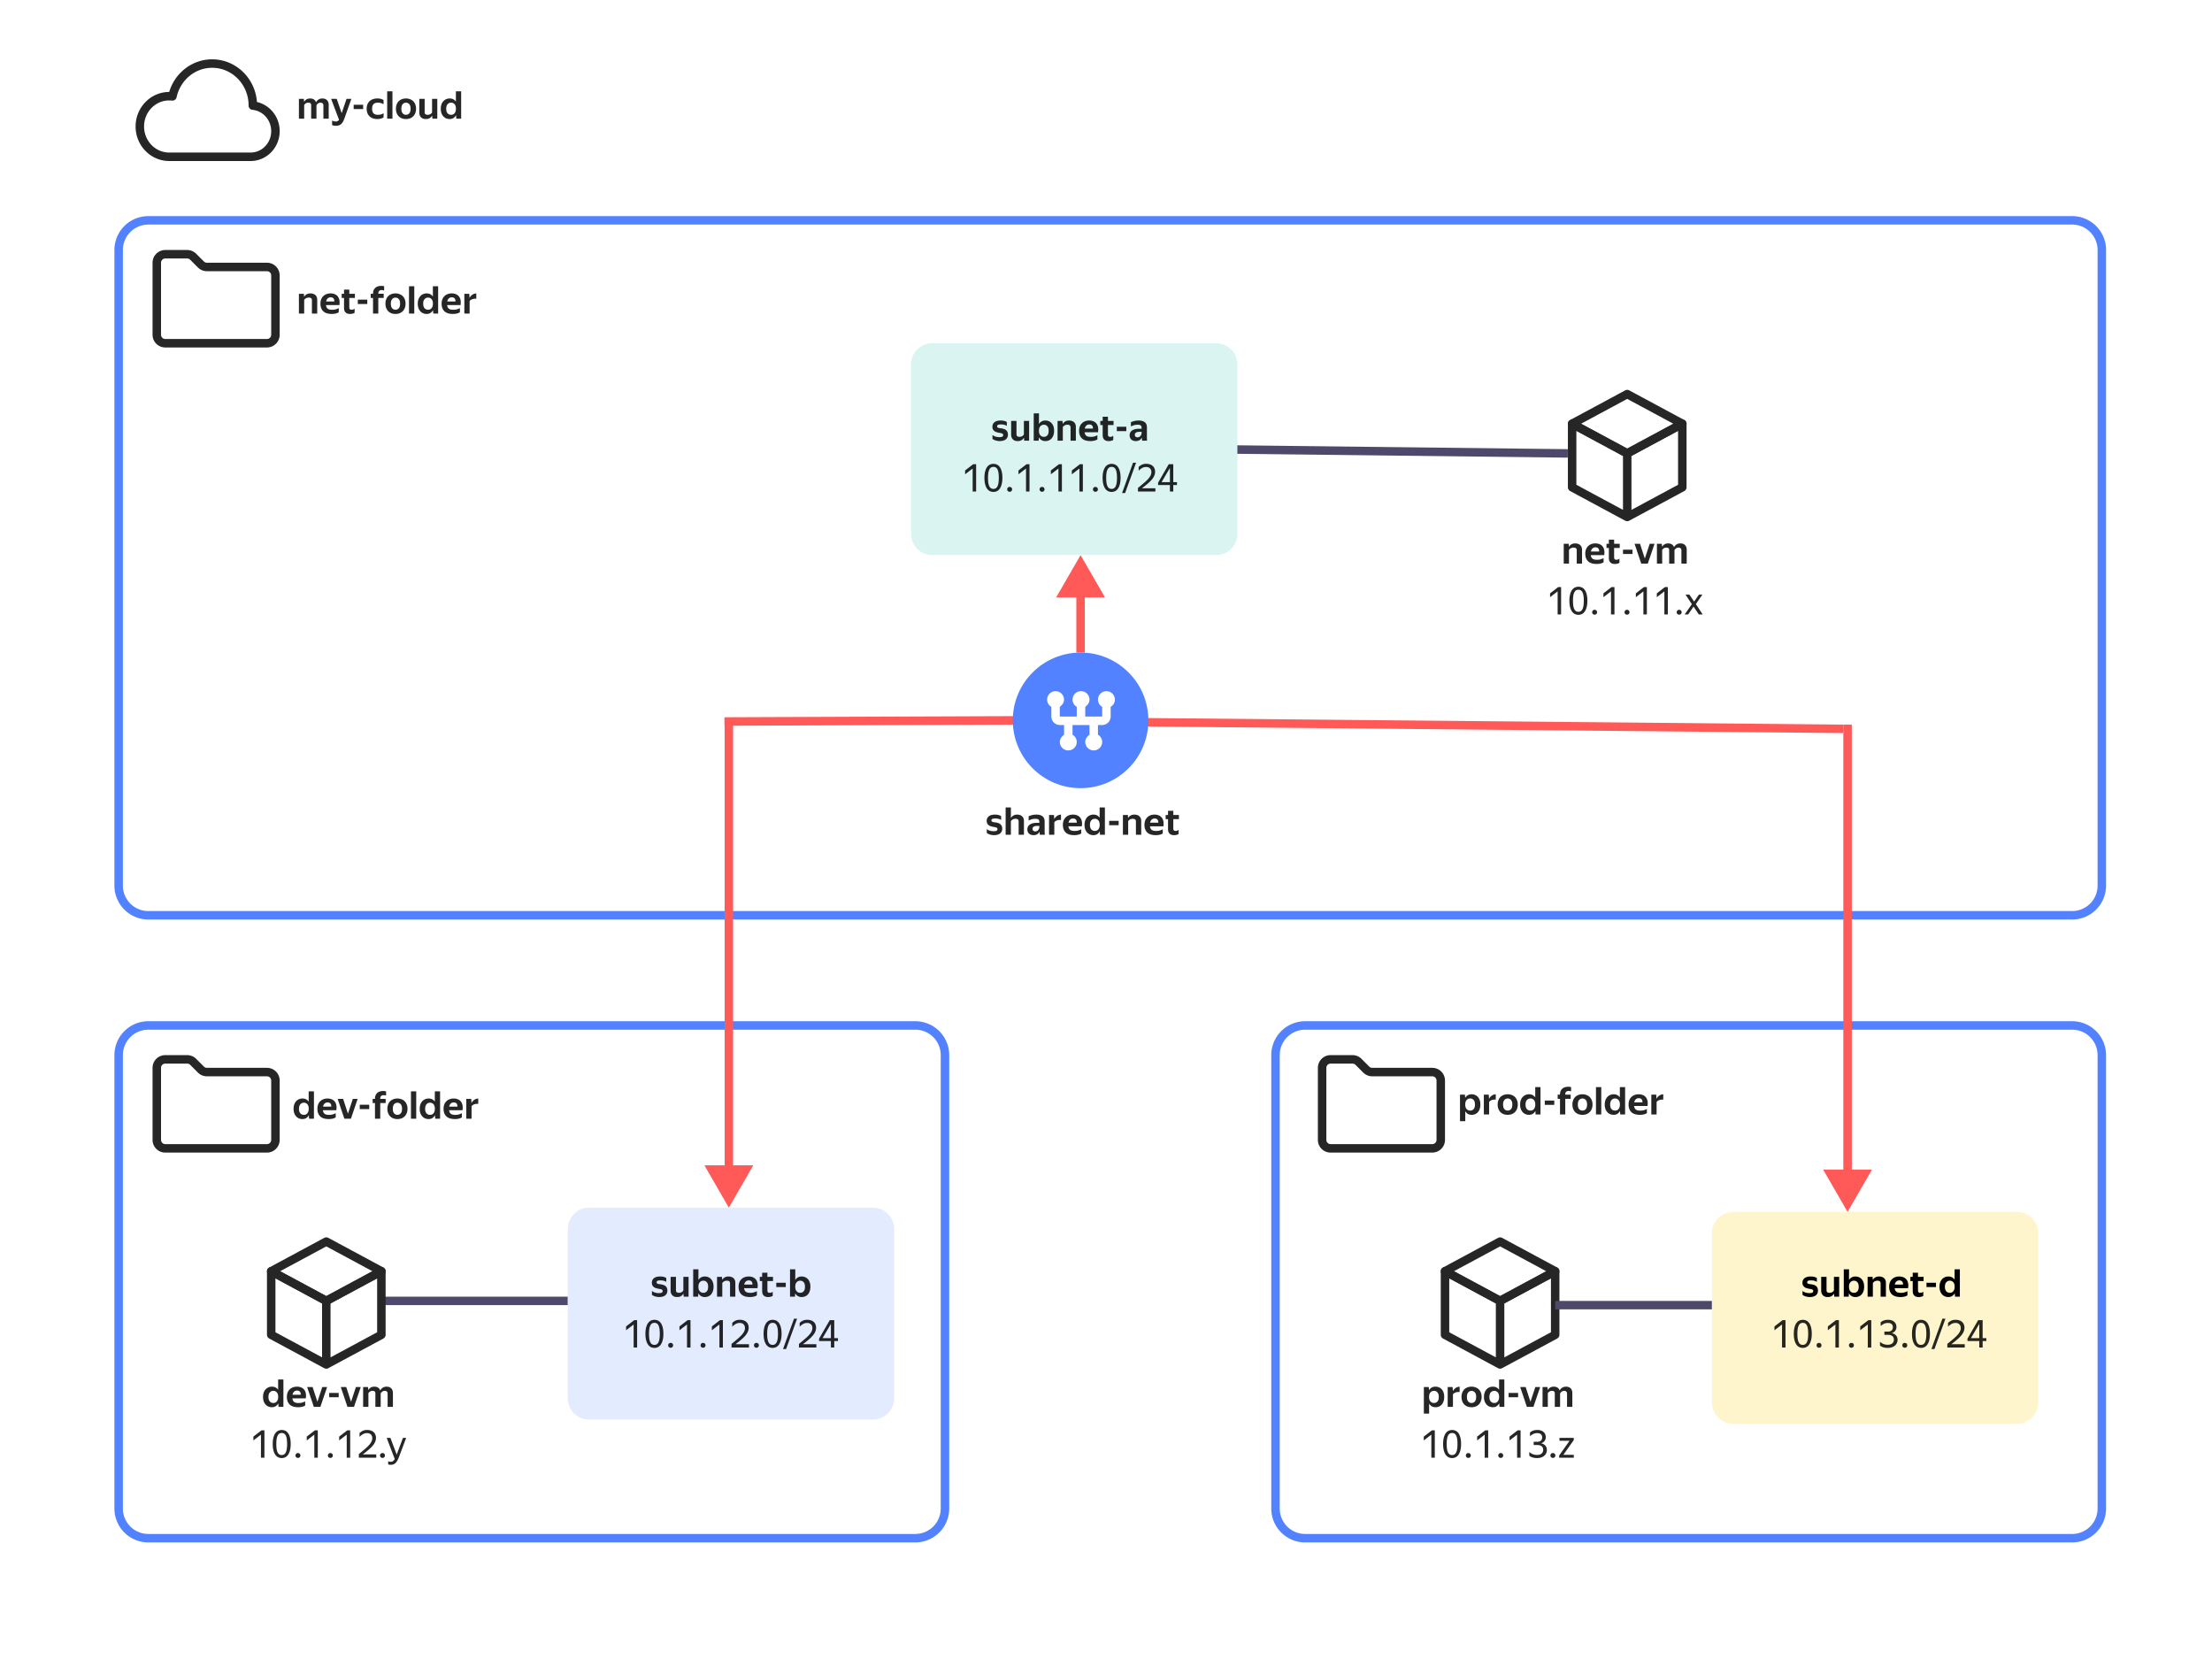 <svg xmlns="http://www.w3.org/2000/svg" width="522" height="395" fill="none" viewBox="0 0 522 395">
    <g filter="url(#filter0_d_4271_3)">
        <path fill="#fff" d="M511 6H11a5 5 0 0 0-5 5v371a5 5 0 0 0 5 5h500a5 5 0 0 0 5-5V11a5 5 0 0 0-5-5Z"/>
    </g>
    <path fill="#000" fill-opacity=".85" d="M71.782 28H70.54v-4.671h1.161l.063.702h.018c.126-.228.303-.417.531-.567.234-.15.531-.225.891-.225.33 0 .615.075.855.225.246.15.42.378.522.684.138-.276.333-.495.585-.657.258-.168.57-.252.936-.252.21 0 .405.033.585.099.18.06.333.153.459.279.132.12.234.273.306.459.078.186.117.405.117.657V28h-1.251v-3.105c0-.228-.063-.396-.189-.504a.686.686 0 0 0-.477-.162.931.931 0 0 0-.585.18 1.449 1.449 0 0 0-.387.423V28h-1.251v-3.15c0-.234-.06-.396-.18-.486a.76.76 0 0 0-.468-.135c-.246 0-.447.051-.603.153a1.43 1.43 0 0 0-.396.387V28Zm9.5-.054a5.81 5.81 0 0 1-.324.747 1.99 1.99 0 0 1-.405.54c-.15.15-.33.261-.54.333-.21.078-.462.117-.756.117-.18 0-.34-.015-.477-.045a1.667 1.667 0 0 1-.405-.126v-1.08c.102.072.225.129.369.171.15.048.312.072.486.072a.9.9 0 0 0 .468-.108.829.829 0 0 0 .306-.306l-1.863-4.932h1.323l1.17 3.375 1.143-3.375h1.143l-1.638 4.617Zm2.176-3.231H85.7v1.026h-2.24v-1.026h-.002Zm5.583 3.375c-.39 0-.741-.054-1.053-.162a2.287 2.287 0 0 1-.783-.477 2.18 2.18 0 0 1-.504-.765 2.875 2.875 0 0 1-.171-1.026c0-.378.057-.717.171-1.017a2.091 2.091 0 0 1 1.296-1.233 3.05 3.05 0 0 1 1.053-.171c.36 0 .66.039.9.117.24.072.429.159.567.261v.99a2.39 2.39 0 0 0-1.359-.378c-.9 0-1.35.477-1.35 1.431 0 .954.444 1.431 1.332 1.431.33 0 .597-.033.801-.099.2-.07.394-.16.576-.27v.981c-.138.102-.33.192-.576.27-.24.078-.54.117-.9.117Zm3.571-6.543V28H91.37v-6.453h1.242Zm3.184 6.543c-.336 0-.648-.051-.936-.153a2.249 2.249 0 0 1-.747-.468 2.247 2.247 0 0 1-.495-.765 2.841 2.841 0 0 1-.18-1.044c0-.39.06-.735.18-1.035.12-.306.285-.561.495-.765.216-.204.465-.357.747-.459.288-.108.6-.162.936-.162.336 0 .648.054.936.162.294.102.546.255.756.459.216.204.384.459.504.765.126.3.19.645.19 1.035 0 .39-.064.738-.19 1.044-.12.3-.288.555-.504.765-.21.204-.462.36-.756.468-.288.102-.6.153-.936.153Zm0-.999c.324 0 .588-.117.792-.351.204-.234.306-.594.306-1.08 0-.48-.102-.837-.306-1.071a1.001 1.001 0 0 0-.792-.351 1 1 0 0 0-.774.351c-.204.234-.306.591-.306 1.071 0 .486.102.846.306 1.08a1 1 0 0 0 .774.351Zm6.164.207c-.134.23-.323.425-.549.567-.234.15-.546.225-.936.225-.222 0-.426-.03-.612-.09a1.343 1.343 0 0 1-.486-.297 1.447 1.447 0 0 1-.315-.486 1.948 1.948 0 0 1-.108-.684v-3.204h1.26v3.15c0 .24.066.402.198.486.15.087.322.13.495.126.252 0 .462-.048.63-.144.168-.102.309-.234.423-.396v-3.222h1.233V28h-1.152l-.063-.702h-.018Zm5.66-.126c-.15.282-.351.507-.603.675-.246.162-.552.243-.918.243-.264 0-.522-.048-.774-.144a1.928 1.928 0 0 1-.666-.45 2.378 2.378 0 0 1-.468-.756 3.076 3.076 0 0 1-.171-1.08c0-.408.057-.762.171-1.062.104-.28.263-.538.468-.756.198-.204.42-.354.666-.45.252-.102.513-.153.783-.153.342 0 .633.066.873.198.246.132.447.312.603.54v-2.43h1.242V28h-1.152l-.054-.828Zm-1.17-.081c.162 0 .312-.027.45-.081a.982.982 0 0 0 .36-.27c.102-.12.183-.267.243-.441.06-.18.09-.393.09-.639 0-.486-.111-.846-.333-1.08a1.06 1.06 0 0 0-.81-.351c-.33 0-.606.123-.828.369-.216.24-.324.594-.324 1.062 0 .48.108.84.324 1.08.216.234.492.351.828.351Z"/>
    <path stroke="#5282FF" stroke-width="2" d="M489 52H35a7 7 0 0 0-7 7v150a7 7 0 0 0 7 7h454a7 7 0 0 0 7-7V59a7 7 0 0 0-7-7ZM216 242H35a7 7 0 0 0-7 7v107a7 7 0 0 0 7 7h181a7 7 0 0 0 7-7V249a7 7 0 0 0-7-7Zm273 0H308a7 7 0 0 0-7 7v107a7 7 0 0 0 7 7h181a7 7 0 0 0 7-7V249a7 7 0 0 0-7-7Z"/>
    <path stroke="#262626" stroke-linecap="round" stroke-linejoin="round" stroke-width="2" d="M33 29.85c0 3.949 3.104 7.15 6.933 7.15h19.2C62.373 37 65 34.291 65 30.95c0-3.156-2.343-5.747-5.333-6.025V24.9c0-5.468-4.298-9.9-9.6-9.9-4.584 0-8.417 3.313-9.372 7.743a6.807 6.807 0 0 0-.762-.043C36.104 22.7 33 25.901 33 29.85ZM37 62a2 2 0 0 1 2-2h5.172a2 2 0 0 1 1.414.586l1.828 1.828a2 2 0 0 0 1.414.586H63a2 2 0 0 1 2 2v14a2 2 0 0 1-2 2H39a2 2 0 0 1-2-2V62Z"/>
    <path fill="#000" fill-opacity=".85" d="M72.88 70.229c-.252 0-.471.051-.657.153-.18.102-.327.234-.441.396V74H70.54v-4.671h1.17l.054.702h.018a1.53 1.53 0 0 1 .558-.567c.246-.15.558-.225.936-.225.222 0 .429.033.621.099.198.06.366.153.504.279.144.12.255.273.333.459.084.186.126.405.126.657V74h-1.251v-3.132c0-.234-.066-.399-.198-.495-.126-.096-.303-.144-.531-.144Zm7.063 3.465a4.446 4.446 0 0 1-.252.135c-.09.042-.201.084-.333.126-.148.04-.298.07-.45.09-.168.03-.37.045-.603.045-.912 0-1.587-.213-2.025-.639-.438-.426-.657-1.023-.657-1.791 0-.378.057-.717.17-1.017.12-.3.286-.552.496-.756.21-.21.459-.369.747-.477.294-.114.618-.171.972-.171.36 0 .684.06.972.18.288.114.525.285.71.513.193.228.325.516.397.864.072.348.072.75 0 1.206h-3.168c.048.366.18.642.396.828.222.18.573.27 1.053.27.384 0 .696-.042.936-.126a5.22 5.22 0 0 0 .639-.261v.981Zm-1.917-3.528a.996.996 0 0 0-.693.252c-.186.168-.312.411-.378.729h1.944c.006-.33-.066-.576-.216-.738-.15-.162-.37-.243-.657-.243Zm5.655 3.654a1.58 1.58 0 0 1-.44.189 2.087 2.087 0 0 1-.63.081c-.27 0-.496-.036-.676-.108a1.259 1.259 0 0 1-.44-.306 1.157 1.157 0 0 1-.235-.441 2.094 2.094 0 0 1-.072-.558V70.31h-.558v-.981h.558v-.981h1.242v.981h1.323v.981H82.43v2.232c0 .186.042.324.126.414.084.09.222.135.414.135.162 0 .3-.024.414-.072.114-.054.213-.117.297-.189v.99Zm.753-3.105h2.24v1.026h-2.24v-1.026Zm4.838-.405V74H88.03v-3.69h-.55v-.981h.55v-.054c0-.288.045-.543.135-.765a1.564 1.564 0 0 1 .99-.918c.234-.084.492-.126.774-.126.18 0 .324.009.432.027.108.012.204.03.288.054v1.008a1.062 1.062 0 0 0-.243-.063 1.637 1.637 0 0 0-.37-.036.794.794 0 0 0-.557.198c-.138.132-.207.339-.207.621v.054h1.278v.981h-1.278Zm4.046 3.78c-.336 0-.648-.051-.936-.153a2.249 2.249 0 0 1-.747-.468 2.247 2.247 0 0 1-.495-.765 2.841 2.841 0 0 1-.18-1.044c0-.39.06-.735.18-1.035.12-.306.285-.561.495-.765.216-.204.465-.357.747-.459.288-.108.6-.162.936-.162.336 0 .648.054.936.162.294.102.546.255.756.459.216.204.384.459.504.765.126.3.189.645.189 1.035 0 .39-.063.738-.19 1.044-.12.3-.287.555-.503.765-.21.204-.462.36-.756.468-.288.102-.6.153-.936.153Zm0-.999c.324 0 .588-.117.792-.351.204-.234.306-.594.306-1.08 0-.48-.102-.837-.306-1.071a1.001 1.001 0 0 0-.792-.351 1 1 0 0 0-.774.351c-.204.234-.306.591-.306 1.071 0 .486.102.846.306 1.08a.998.998 0 0 0 .774.351Zm4.445-5.544V74H96.52v-6.453h1.243Zm4.426 5.625c-.15.282-.351.507-.603.675-.246.162-.552.243-.918.243-.264 0-.522-.048-.774-.144a1.926 1.926 0 0 1-.666-.45 2.377 2.377 0 0 1-.468-.756 3.093 3.093 0 0 1-.171-1.08c0-.408.057-.762.17-1.062a2.25 2.25 0 0 1 .469-.756c.198-.204.42-.354.666-.45.252-.102.513-.153.783-.153.342 0 .633.066.873.198.246.132.447.312.603.54v-2.43h1.242V74h-1.152l-.054-.828Zm-1.17-.081c.162 0 .312-.027.45-.081a.982.982 0 0 0 .36-.27c.102-.12.183-.267.243-.441.06-.18.09-.393.09-.639 0-.486-.111-.846-.333-1.08a1.06 1.06 0 0 0-.81-.351c-.33 0-.606.123-.828.369-.216.24-.324.594-.324 1.062 0 .48.108.84.324 1.08.216.234.492.351.828.351Zm7.515.603a4.777 4.777 0 0 1-.252.135c-.09.042-.201.084-.333.126-.148.04-.298.07-.45.09-.168.03-.369.045-.603.045-.912 0-1.587-.213-2.025-.639-.438-.426-.657-1.023-.657-1.791 0-.378.057-.717.171-1.017.12-.3.285-.552.495-.756.21-.21.459-.369.747-.477.294-.114.618-.171.972-.171.36 0 .684.06.972.18.288.114.525.285.711.513.192.228.324.516.396.864.072.348.072.75 0 1.206h-3.168c.048.366.18.642.396.828.222.18.573.27 1.053.27.384 0 .696-.042.936-.126a5.22 5.22 0 0 0 .639-.261v.981Zm-1.917-3.528a.995.995 0 0 0-.693.252c-.186.168-.312.411-.378.729h1.944c.006-.33-.066-.576-.216-.738-.15-.162-.369-.243-.657-.243Zm5.781.342c-.313-.033-.629 0-.927.099-.276.09-.492.237-.648.441V74h-1.242v-4.671h1.161l.063.945h.018c.168-.306.384-.549.648-.729.27-.18.579-.282.927-.306v1.269ZM234.601 197.09a3.29 3.29 0 0 1-1.125-.189 2.392 2.392 0 0 1-.612-.333v-.918c.06.054.141.111.243.171.102.06.222.117.36.171.144.048.306.09.486.126.18.03.378.045.594.045.324 0 .546-.045.666-.135a.424.424 0 0 0 .18-.351c0-.114-.03-.201-.09-.261a.509.509 0 0 0-.243-.144 1.587 1.587 0 0 0-.333-.081 5.298 5.298 0 0 1-.396-.072 6.07 6.07 0 0 1-.531-.135 1.9 1.9 0 0 1-.477-.243 1.228 1.228 0 0 1-.342-.396 1.322 1.322 0 0 1-.135-.63c0-.462.168-.822.504-1.08.336-.264.816-.396 1.44-.396.36 0 .666.039.918.117.252.078.432.156.54.234v.918a2.085 2.085 0 0 0-.54-.243c-.222-.072-.51-.108-.864-.108-.33 0-.561.039-.693.117a.375.375 0 0 0-.189.342c0 .102.027.18.081.234.06.054.138.096.234.126s.204.054.324.072c.126.012.255.027.387.045.174.03.351.072.531.126.18.048.342.126.486.234.15.108.27.252.36.432.096.174.144.396.144.666 0 .288-.054.531-.162.729-.106.19-.254.353-.432.477-.18.12-.384.204-.612.252-.23.054-.466.081-.702.081Zm5.054-3.861c-.252 0-.471.051-.657.153-.18.102-.327.234-.441.396V197h-1.242v-6.453h1.242v1.683l-.009.81h.009c.138-.228.327-.417.567-.567.24-.156.549-.234.927-.234.222 0 .429.033.621.099.198.06.366.153.504.279.144.12.255.273.333.459.084.186.126.405.126.657V197h-1.251v-3.132c0-.234-.066-.399-.198-.495-.126-.096-.303-.144-.531-.144Zm5.749 3.771a5.121 5.121 0 0 1-.054-.351c-.01-.129-.022-.258-.036-.387a1.465 1.465 0 0 1-.189.297 1.323 1.323 0 0 1-.279.27 1.482 1.482 0 0 1-.405.189c-.15.048-.327.072-.531.072-.198 0-.387-.027-.567-.081a1.354 1.354 0 0 1-.468-.252 1.237 1.237 0 0 1-.315-.423 1.395 1.395 0 0 1-.117-.594c0-.498.195-.882.585-1.152.39-.27.945-.405 1.665-.405h.576v-.207c0-.288-.075-.483-.225-.585-.144-.108-.378-.162-.702-.162-.324 0-.621.042-.891.126-.27.084-.507.177-.711.279v-.99c.204-.102.465-.195.783-.279a4.082 4.082 0 0 1 1.044-.126c.612 0 1.089.129 1.431.387.348.258.522.669.522 1.233v2.574c.006.066.009.135.009.207l.018.207c.006.06.012.111.018.153h-1.161Zm-1.116-.801a.879.879 0 0 0 .495-.126c.22-.152.376-.38.441-.639.03-.114.045-.195.045-.243v-.279h-.531c-.372 0-.645.063-.819.189a.579.579 0 0 0-.252.495c0 .192.054.342.162.45a.66.66 0 0 0 .459.153Zm6.092-2.691c-.313-.033-.629 0-.927.099-.276.09-.492.237-.648.441V197h-1.242v-4.671h1.161l.063.945h.018c.168-.306.384-.549.648-.729.27-.18.579-.282.927-.306v1.269Zm4.766 3.186a4.372 4.372 0 0 1-.252.135c-.09.042-.201.084-.333.126-.148.04-.298.07-.45.09-.168.03-.369.045-.603.045-.912 0-1.587-.213-2.025-.639-.438-.426-.657-1.023-.657-1.791 0-.378.057-.717.171-1.017.12-.3.285-.552.495-.756.21-.21.459-.369.747-.477.294-.114.618-.171.972-.171.36 0 .684.06.972.18.288.114.525.285.711.513.192.228.324.516.396.864.072.348.072.75 0 1.206h-3.168c.048.366.18.642.396.828.222.18.573.27 1.053.27.384 0 .696-.042.936-.126a5.22 5.22 0 0 0 .639-.261v.981Zm-1.917-3.528a.992.992 0 0 0-.693.252c-.186.168-.312.411-.378.729h1.944c.006-.33-.066-.576-.216-.738-.15-.162-.369-.243-.657-.243Zm6.304 3.006c-.15.282-.351.507-.603.675-.246.162-.552.243-.918.243-.264 0-.522-.048-.774-.144a1.924 1.924 0 0 1-.666-.45 2.377 2.377 0 0 1-.468-.756 3.078 3.078 0 0 1-.171-1.08c0-.408.057-.762.171-1.062.104-.281.263-.538.468-.756.198-.204.42-.354.666-.45.252-.102.513-.153.783-.153.342 0 .633.066.873.198.246.132.447.312.603.54v-2.43h1.242V197h-1.152l-.054-.828Zm-1.17-.081c.162 0 .312-.027.45-.081a.977.977 0 0 0 .36-.27c.102-.12.183-.267.243-.441.06-.18.09-.393.09-.639 0-.486-.111-.846-.333-1.08a1.057 1.057 0 0 0-.81-.351c-.33 0-.606.123-.828.369-.216.24-.324.594-.324 1.062 0 .48.108.84.324 1.08.216.234.492.351.828.351Zm3.384-2.376h2.241v1.026h-2.241v-1.026Zm5.585-.486c-.252 0-.471.051-.657.153-.18.102-.327.234-.441.396V197h-1.242v-4.671h1.17l.054.702h.018c.133-.235.325-.431.558-.567.246-.15.558-.225.936-.225.222 0 .429.033.621.099.198.06.366.153.504.279.144.12.255.273.333.459.084.186.126.405.126.657V197h-1.251v-3.132c0-.234-.066-.399-.198-.495-.126-.096-.303-.144-.531-.144Zm7.062 3.465a4.372 4.372 0 0 1-.252.135c-.09.042-.201.084-.333.126-.148.04-.298.07-.45.09-.168.03-.369.045-.603.045-.912 0-1.587-.213-2.025-.639-.438-.426-.657-1.023-.657-1.791 0-.378.057-.717.171-1.017.12-.3.285-.552.495-.756.21-.21.459-.369.747-.477.294-.114.618-.171.972-.171.36 0 .684.06.972.18.288.114.525.285.711.513.192.228.324.516.396.864.072.348.072.75 0 1.206h-3.168c.048.366.18.642.396.828.222.18.573.27 1.053.27.384 0 .696-.042.936-.126a5.22 5.22 0 0 0 .639-.261v.981Zm-1.917-3.528a.992.992 0 0 0-.693.252c-.186.168-.312.411-.378.729h1.944c.006-.33-.066-.576-.216-.738-.15-.162-.369-.243-.657-.243Zm5.656 3.654c-.12.078-.267.141-.441.189a2.097 2.097 0 0 1-.63.081c-.27 0-.495-.036-.675-.108a1.251 1.251 0 0 1-.441-.306 1.16 1.16 0 0 1-.234-.441 2.105 2.105 0 0 1-.072-.558v-2.367h-.558v-.981h.558v-.981h1.242v.981h1.323v.981h-1.323v2.232c0 .186.042.324.126.414.084.09.222.135.414.135.162 0 .3-.024.414-.072.114-.054.213-.117.297-.189v.99ZM65.673 331.172c-.15.282-.351.507-.603.675-.246.162-.552.243-.918.243-.264 0-.522-.048-.774-.144a1.922 1.922 0 0 1-.666-.45 2.374 2.374 0 0 1-.468-.756 3.094 3.094 0 0 1-.171-1.08c0-.408.057-.762.17-1.062.104-.281.264-.538.469-.756.198-.204.42-.354.666-.45.252-.102.513-.153.783-.153.342 0 .633.066.873.198.246.132.447.312.603.54v-2.43h1.242V332h-1.152l-.054-.828Zm-1.17-.081c.162 0 .312-.027.45-.081a.979.979 0 0 0 .36-.27c.102-.12.183-.267.243-.441.06-.18.09-.393.09-.639 0-.486-.111-.846-.333-1.08a1.054 1.054 0 0 0-.81-.351c-.33 0-.606.123-.828.369-.216.24-.324.594-.324 1.062 0 .48.108.84.324 1.08.216.234.492.351.828.351Zm7.515.603a4.093 4.093 0 0 1-.252.135c-.09.042-.201.084-.333.126a3.44 3.44 0 0 1-.45.09c-.168.03-.37.045-.603.045-.912 0-1.587-.213-2.025-.639-.438-.426-.657-1.023-.657-1.791 0-.378.057-.717.17-1.017.12-.3.286-.552.496-.756.21-.21.459-.369.747-.477.294-.114.618-.171.972-.171.36 0 .684.06.972.18.288.114.525.285.71.513.193.228.325.516.397.864.072.348.072.75 0 1.206h-3.168c.048.366.18.642.396.828.222.18.573.27 1.053.27.384 0 .696-.042.936-.126a5.22 5.22 0 0 0 .639-.261v.981Zm-1.917-3.528a.993.993 0 0 0-.693.252c-.186.168-.312.411-.378.729h1.944c.006-.33-.066-.576-.216-.738-.15-.162-.37-.243-.657-.243ZM75.605 332h-1.548l-1.575-4.671h1.287l1.134 3.483 1.152-3.483h1.143L75.605 332Zm2.082-3.285h2.24v1.026h-2.24v-1.026ZM83.542 332h-1.548l-1.575-4.671h1.287l1.134 3.483 1.152-3.483h1.143L83.542 332Zm3.395 0h-1.242v-4.671h1.161l.063.702h.018c.126-.228.303-.417.531-.567.234-.15.531-.225.891-.225.33 0 .615.075.855.225.246.15.42.378.522.684.138-.276.333-.495.585-.657.258-.168.57-.252.936-.252.21 0 .405.033.585.099.18.06.333.153.46.279.131.12.233.273.305.459.078.186.117.405.117.657V332h-1.25v-3.105c0-.228-.064-.396-.19-.504a.686.686 0 0 0-.477-.162.93.93 0 0 0-.585.18 1.457 1.457 0 0 0-.387.423V332h-1.25v-3.15c0-.234-.06-.396-.18-.486a.76.76 0 0 0-.469-.135c-.246 0-.447.051-.603.153a1.43 1.43 0 0 0-.396.387V332ZM62.4 344h-.82v-5.436l-1.781 1.368v-.909l1.917-1.476h.684V344Zm4.093.09a1.96 1.96 0 0 1-.855-.189 1.882 1.882 0 0 1-.675-.603 3.367 3.367 0 0 1-.441-1.035c-.108-.42-.162-.918-.162-1.494s.054-1.071.162-1.485c.108-.42.255-.765.441-1.035.192-.27.417-.468.675-.594a1.96 1.96 0 0 1 .855-.189c.306 0 .588.063.846.189s.48.324.666.594c.186.264.33.603.432 1.017.108.414.162.909.162 1.485 0 .576-.054 1.074-.162 1.494a3.216 3.216 0 0 1-.432 1.035c-.186.276-.408.48-.666.612a1.828 1.828 0 0 1-.846.198Zm-.009-.711c.204 0 .384-.045.54-.135.156-.09.288-.237.396-.441.123-.252.205-.523.243-.801.06-.336.09-.744.09-1.224s-.027-.885-.081-1.215c-.054-.336-.135-.606-.243-.81a1.058 1.058 0 0 0-.396-.441 1.062 1.062 0 0 0-.54-.135c-.204 0-.387.045-.549.135-.156.09-.291.237-.405.441-.124.256-.21.529-.252.81-.06.402-.086.809-.081 1.215 0 .48.027.888.081 1.224.06.33.144.597.252.801.108.204.24.351.396.441.162.09.345.135.549.135Zm3.832.675a.573.573 0 0 1-.423-.162.57.57 0 0 1-.162-.405.56.56 0 0 1 .162-.414.582.582 0 0 1 .423-.162.552.552 0 0 1 .538.352c.028.071.04.148.038.224a.57.57 0 0 1-.162.405.56.56 0 0 1-.414.162Zm4.678-.054h-.819v-5.436l-1.781 1.368v-.909l1.916-1.476h.684V344Zm2.969.054a.573.573 0 0 1-.423-.162.57.57 0 0 1-.162-.405.56.56 0 0 1 .162-.414.582.582 0 0 1 .423-.162.552.552 0 0 1 .538.352c.028.071.04.148.038.224a.57.57 0 0 1-.162.405.56.56 0 0 1-.414.162ZM82.64 344h-.819v-5.436l-1.782 1.368v-.909l1.917-1.476h.684V344Zm6.154 0h-4.113v-.855a52.79 52.79 0 0 0 1.413-1.17c.402-.342.732-.657.99-.945.228-.245.422-.521.576-.819.124-.255.19-.535.19-.819 0-.354-.109-.639-.325-.855-.21-.222-.519-.333-.927-.333-.342 0-.66.084-.954.252-.296.17-.564.385-.792.639v-.909c.228-.222.486-.399.774-.531a2.372 2.372 0 0 1 1-.198c.302-.005.603.041.89.135.264.09.483.216.657.378.18.162.315.357.405.585.096.228.144.48.144.756 0 .348-.069.675-.207.981-.132.306-.33.612-.594.918-.302.343-.63.662-.98.954-.385.324-.826.678-1.324 1.062h3.177V344Zm1.474.054a.572.572 0 0 1-.422-.162.57.57 0 0 1-.162-.405.56.56 0 0 1 .162-.414.563.563 0 0 1 .422-.162.552.552 0 0 1 .538.352c.028.071.04.148.038.224a.57.57 0 0 1-.162.405.56.56 0 0 1-.414.162Zm3.841-.108c-.095.254-.21.501-.342.738-.12.216-.255.399-.405.549-.15.15-.318.261-.504.333-.203.081-.42.121-.639.117a1.858 1.858 0 0 1-.333-.027.998.998 0 0 1-.279-.072v-.765c.066.048.15.084.252.108.102.03.213.045.333.045a.89.89 0 0 0 .549-.162c.144-.102.282-.267.414-.495l-1.899-4.986h.873l1.485 3.942 1.476-3.942h.765l-1.746 4.617Zm244.645-11.856c-.348 0-.648-.075-.9-.225a1.874 1.874 0 0 1-.603-.621v2.349h-1.242v-6.264h1.161l.063.765c.156-.27.36-.48.612-.63.252-.15.558-.225.918-.225.276 0 .537.051.783.153.252.096.471.246.657.45.192.198.342.45.45.756.108.3.162.654.162 1.062 0 .414-.057.774-.171 1.08-.108.3-.255.552-.441.756-.183.196-.408.35-.657.45a2.208 2.208 0 0 1-.792.144Zm-.351-.999c.336 0 .609-.117.819-.351.21-.234.315-.594.315-1.08 0-.48-.105-.837-.315-1.071-.21-.24-.48-.36-.81-.36-.336 0-.615.12-.837.36-.222.234-.333.591-.333 1.071 0 .486.111.846.333 1.08.222.234.498.351.828.351Zm6.048-2.583c-.313-.033-.629 0-.927.099-.276.09-.492.237-.648.441V332h-1.242v-4.671h1.161l.063.945h.018c.168-.306.384-.549.648-.729.27-.18.579-.282.927-.306v1.269Zm2.805 3.582c-.336 0-.648-.051-.936-.153a2.25 2.25 0 0 1-.747-.468 2.245 2.245 0 0 1-.495-.765 2.841 2.841 0 0 1-.18-1.044c0-.39.06-.735.18-1.035.12-.306.285-.561.495-.765.216-.204.465-.357.747-.459.288-.108.6-.162.936-.162.336 0 .648.054.936.162.294.102.546.255.756.459.216.204.384.459.504.765.126.3.189.645.189 1.035 0 .39-.063.738-.189 1.044-.12.3-.288.555-.504.765-.21.204-.462.36-.756.468-.288.102-.6.153-.936.153Zm0-.999c.324 0 .588-.117.792-.351.204-.234.306-.594.306-1.08 0-.48-.102-.837-.306-1.071a1.004 1.004 0 0 0-.792-.351 1.008 1.008 0 0 0-.774.351c-.204.234-.306.591-.306 1.071 0 .486.102.846.306 1.08a.997.997 0 0 0 .774.351Zm6.541.081c-.15.282-.351.507-.603.675-.246.162-.552.243-.918.243-.264 0-.522-.048-.774-.144a1.924 1.924 0 0 1-.666-.45 2.377 2.377 0 0 1-.468-.756 3.078 3.078 0 0 1-.171-1.08c0-.408.057-.762.171-1.062.104-.281.263-.538.468-.756.198-.204.42-.354.666-.45.252-.102.513-.153.783-.153.342 0 .633.066.873.198.246.132.447.312.603.54v-2.43h1.242V332h-1.152l-.054-.828Zm-1.17-.081c.162 0 .312-.027.45-.081a.977.977 0 0 0 .36-.27c.102-.12.183-.267.243-.441.06-.18.09-.393.09-.639 0-.486-.111-.846-.333-1.08a1.057 1.057 0 0 0-.81-.351c-.33 0-.606.123-.828.369-.216.24-.324.594-.324 1.062 0 .48.108.84.324 1.08.216.234.492.351.828.351Zm3.384-2.376h2.241v1.026h-2.241v-1.026Zm5.855 3.285h-1.548l-1.575-4.671h1.287l1.134 3.483 1.152-3.483h1.143L361.866 332Zm3.396 0h-1.242v-4.671h1.161l.063.702h.018c.126-.228.303-.417.531-.567.234-.15.531-.225.891-.225.33 0 .615.075.855.225.246.15.42.378.522.684.138-.276.333-.495.585-.657.258-.168.57-.252.936-.252.21 0 .405.033.585.099.18.06.333.153.459.279.132.12.234.273.306.459.078.186.117.405.117.657V332h-1.251v-3.105c0-.228-.063-.396-.189-.504a.686.686 0 0 0-.477-.162.93.93 0 0 0-.585.18 1.46 1.46 0 0 0-.387.423V332h-1.251v-3.15c0-.234-.06-.396-.18-.486a.757.757 0 0 0-.468-.135c-.246 0-.447.051-.603.153a1.43 1.43 0 0 0-.396.387V332Zm-26.669 12h-.819v-5.436l-1.782 1.368v-.909l1.917-1.476h.684V344Zm4.093.09a1.958 1.958 0 0 1-.855-.189 1.881 1.881 0 0 1-.675-.603 3.374 3.374 0 0 1-.441-1.035c-.108-.42-.162-.918-.162-1.494s.054-1.071.162-1.485c.108-.42.255-.765.441-1.035.192-.27.417-.468.675-.594.267-.127.559-.191.855-.189.306 0 .588.063.846.189s.48.324.666.594c.186.264.33.603.432 1.017.108.414.162.909.162 1.485 0 .576-.054 1.074-.162 1.494a3.218 3.218 0 0 1-.432 1.035c-.186.276-.408.48-.666.612a1.827 1.827 0 0 1-.846.198Zm-.009-.711c.204 0 .384-.045.54-.135.156-.09.288-.237.396-.441.123-.252.205-.523.243-.801.06-.336.09-.744.09-1.224s-.027-.885-.081-1.215c-.054-.336-.135-.606-.243-.81a1.062 1.062 0 0 0-.396-.441 1.062 1.062 0 0 0-.54-.135c-.204 0-.387.045-.549.135-.156.09-.291.237-.405.441a2.814 2.814 0 0 0-.252.81 7.72 7.72 0 0 0-.081 1.215c0 .48.027.888.081 1.224.06.33.144.597.252.801.108.204.24.351.396.441.162.09.345.135.549.135Zm3.833.675a.572.572 0 0 1-.423-.162.567.567 0 0 1-.162-.405.554.554 0 0 1 .585-.576.554.554 0 0 1 .576.576.567.567 0 0 1-.162.405.558.558 0 0 1-.414.162Zm4.678-.054h-.819v-5.436l-1.782 1.368v-.909l1.917-1.476h.684V344Zm2.968.054a.572.572 0 0 1-.423-.162.567.567 0 0 1-.162-.405.554.554 0 0 1 .585-.576.554.554 0 0 1 .576.576.567.567 0 0 1-.162.405.558.558 0 0 1-.414.162Zm4.678-.054h-.819v-5.436l-1.782 1.368v-.909l1.917-1.476h.684V344Zm6.209-1.863c0 .3-.057.57-.171.81-.114.24-.273.447-.477.621a2.17 2.17 0 0 1-.729.387c-.282.09-.594.135-.936.135-.42 0-.783-.051-1.089-.153a2.258 2.258 0 0 1-.747-.396v-.9c.192.192.444.36.756.504.312.138.675.207 1.089.207.444 0 .792-.105 1.044-.315.258-.21.387-.504.387-.882 0-.36-.114-.639-.342-.837-.228-.204-.585-.306-1.071-.306h-.828v-.765h.864c.342 0 .618-.09.828-.27.21-.18.315-.441.315-.783 0-.306-.099-.546-.297-.72-.198-.18-.483-.27-.855-.27-.384 0-.714.072-.99.216-.27.144-.516.312-.738.504v-.882c.21-.174.459-.315.747-.423.288-.108.618-.162.99-.162.306 0 .582.042.828.126.246.078.453.192.621.342.174.15.306.33.396.54.09.204.135.432.135.684 0 .204-.03.387-.09.549a1.3 1.3 0 0 1-.252.423c-.102.12-.222.222-.36.306a1.634 1.634 0 0 1-.441.171c.186.03.363.087.531.171.174.084.327.192.459.324.132.126.234.279.306.459.078.174.117.369.117.585Zm1.42 1.917a.572.572 0 0 1-.423-.162.567.567 0 0 1-.162-.405.554.554 0 0 1 .585-.576.554.554 0 0 1 .576.576.567.567 0 0 1-.162.405.558.558 0 0 1-.414.162Zm4.932-.054h-3.456v-.513l2.457-3.483h-2.385v-.675h3.375v.513l-2.457 3.483h2.466V344Zm-.036-214.771c-.252 0-.471.051-.657.153-.18.102-.327.234-.441.396V133h-1.242v-4.671h1.17l.054.702h.018c.133-.235.325-.431.558-.567.246-.15.558-.225.936-.225.222 0 .429.033.621.099.198.06.366.153.504.279.144.12.255.273.333.459.084.186.126.405.126.657V133h-1.251v-3.132c0-.234-.066-.399-.198-.495-.126-.096-.303-.144-.531-.144Zm7.063 3.465a4.372 4.372 0 0 1-.252.135c-.09.042-.201.084-.333.126-.148.04-.298.07-.45.09-.168.03-.369.045-.603.045-.912 0-1.587-.213-2.025-.639-.438-.426-.657-1.023-.657-1.791 0-.378.057-.717.171-1.017.12-.3.285-.552.495-.756.21-.21.459-.369.747-.477.294-.114.618-.171.972-.171.36 0 .684.06.972.18.288.114.525.285.711.513.192.228.324.516.396.864.072.348.072.75 0 1.206h-3.168c.048.366.18.642.396.828.222.18.573.27 1.053.27.384 0 .696-.042.936-.126a5.22 5.22 0 0 0 .639-.261v.981Zm-1.917-3.528a.992.992 0 0 0-.693.252c-.186.168-.312.411-.378.729h1.944c.006-.33-.066-.576-.216-.738-.15-.162-.369-.243-.657-.243Zm5.656 3.654c-.12.078-.267.141-.441.189a2.097 2.097 0 0 1-.63.081c-.27 0-.495-.036-.675-.108a1.251 1.251 0 0 1-.441-.306 1.16 1.16 0 0 1-.234-.441 2.105 2.105 0 0 1-.072-.558v-2.367h-.558v-.981h.558v-.981h1.242v.981h1.323v.981h-1.323v2.232c0 .186.042.324.126.414.084.09.222.135.414.135.162 0 .3-.024.414-.072.114-.054.213-.117.297-.189v.99Zm.84-3.105h2.241v1.026h-2.241v-1.026Zm5.855 3.285h-1.548l-1.575-4.671h1.287l1.134 3.483 1.152-3.483h1.143L388.856 133Zm3.396 0h-1.242v-4.671h1.161l.063.702h.018c.126-.228.303-.417.531-.567.234-.15.531-.225.891-.225.33 0 .615.075.855.225.246.15.42.378.522.684.138-.276.333-.495.585-.657.258-.168.57-.252.936-.252.21 0 .405.033.585.099.18.06.333.153.459.279.132.12.234.273.306.459.078.186.117.405.117.657V133h-1.251v-3.105c0-.228-.063-.396-.189-.504a.686.686 0 0 0-.477-.162.93.93 0 0 0-.585.18 1.46 1.46 0 0 0-.387.423V133h-1.251v-3.15c0-.234-.06-.396-.18-.486a.757.757 0 0 0-.468-.135c-.246 0-.447.051-.603.153a1.43 1.43 0 0 0-.396.387V133Zm-23.857 12h-.819v-5.436l-1.782 1.368v-.909l1.917-1.476h.684V145Zm4.094.09a1.958 1.958 0 0 1-.855-.189 1.881 1.881 0 0 1-.675-.603 3.374 3.374 0 0 1-.441-1.035c-.108-.42-.162-.918-.162-1.494s.054-1.071.162-1.485c.108-.42.255-.765.441-1.035.192-.27.417-.468.675-.594.267-.127.559-.191.855-.189.306 0 .588.063.846.189s.48.324.666.594c.186.264.33.603.432 1.017.108.414.162.909.162 1.485 0 .576-.054 1.074-.162 1.494a3.218 3.218 0 0 1-.432 1.035c-.186.276-.408.48-.666.612a1.827 1.827 0 0 1-.846.198Zm-.009-.711c.204 0 .384-.045.54-.135.156-.09.288-.237.396-.441.123-.252.205-.523.243-.801.06-.336.09-.744.09-1.224s-.027-.885-.081-1.215c-.054-.336-.135-.606-.243-.81a1.062 1.062 0 0 0-.396-.441 1.062 1.062 0 0 0-.54-.135c-.204 0-.387.045-.549.135-.156.09-.291.237-.405.441a2.814 2.814 0 0 0-.252.81 7.712 7.712 0 0 0-.081 1.215c0 .48.027.888.081 1.224.06.33.144.597.252.801.108.204.24.351.396.441.162.09.345.135.549.135Zm3.832.675a.572.572 0 0 1-.423-.162.567.567 0 0 1-.162-.405.554.554 0 0 1 .585-.576.554.554 0 0 1 .576.576.567.567 0 0 1-.162.405.558.558 0 0 1-.414.162Zm4.678-.054h-.819v-5.436l-1.782 1.368v-.909l1.917-1.476h.684V145Zm2.968.054a.572.572 0 0 1-.423-.162.567.567 0 0 1-.162-.405.554.554 0 0 1 .585-.576.554.554 0 0 1 .576.576.567.567 0 0 1-.162.405.558.558 0 0 1-.414.162Zm4.679-.054h-.819v-5.436l-1.782 1.368v-.909l1.917-1.476h.684V145Zm4.948 0h-.819v-5.436l-1.782 1.368v-.909l1.917-1.476h.684V145Zm2.68.054a.572.572 0 0 1-.423-.162.567.567 0 0 1-.162-.405.554.554 0 0 1 .585-.576.554.554 0 0 1 .576.576.567.567 0 0 1-.162.405.558.558 0 0 1-.414.162Zm3.384-1.908-1.26 1.854h-.828l1.692-2.421-1.494-2.25h.918l1.116 1.647 1.125-1.647h.819l-1.548 2.232 1.629 2.439h-.918l-1.251-1.854Z"/>
    <path stroke="#262626" stroke-linecap="round" stroke-linejoin="round" stroke-width="2" d="M37 252a2 2 0 0 1 2-2h5.172a2 2 0 0 1 1.414.586l1.828 1.828a2 2 0 0 0 1.414.586H63a2 2 0 0 1 2 2v14a2 2 0 0 1-2 2H39a2 2 0 0 1-2-2v-17Zm275 0a2 2 0 0 1 2-2h5.172a2 2 0 0 1 1.414.586l1.828 1.828a2 2 0 0 0 1.414.586H338a2 2 0 0 1 2 2v14a2 2 0 0 1-2 2h-24a2 2 0 0 1-2-2v-17Z"/>
    <path fill="#000" fill-opacity=".85" d="M72.879 263.172c-.15.282-.351.507-.603.675-.246.162-.552.243-.918.243-.264 0-.522-.048-.774-.144a1.922 1.922 0 0 1-.666-.45 2.374 2.374 0 0 1-.468-.756 3.089 3.089 0 0 1-.171-1.08c0-.408.057-.762.171-1.062.104-.281.263-.538.468-.756.198-.204.42-.354.666-.45.252-.102.513-.153.783-.153.342 0 .633.066.873.198.246.132.447.312.603.54v-2.43h1.242V264h-1.152l-.054-.828Zm-1.17-.081c.162 0 .312-.027.45-.081a.979.979 0 0 0 .36-.27c.102-.12.183-.267.243-.441.06-.18.09-.393.09-.639 0-.486-.111-.846-.333-1.08a1.054 1.054 0 0 0-.81-.351c-.33 0-.606.123-.828.369-.216.24-.324.594-.324 1.062 0 .48.108.84.324 1.08.216.234.492.351.828.351Zm7.515.603a4.122 4.122 0 0 1-.252.135c-.09.042-.201.084-.333.126a3.44 3.44 0 0 1-.45.09c-.168.03-.369.045-.603.045-.912 0-1.587-.213-2.025-.639-.438-.426-.657-1.023-.657-1.791 0-.378.057-.717.171-1.017.12-.3.285-.552.495-.756.21-.21.459-.369.747-.477.294-.114.618-.171.972-.171.36 0 .684.06.972.18.288.114.525.285.711.513.192.228.324.516.396.864.072.348.072.75 0 1.206H76.2c.048.366.18.642.396.828.222.18.573.27 1.053.27.384 0 .696-.042.936-.126a5.22 5.22 0 0 0 .639-.261v.981Zm-1.917-3.528a.993.993 0 0 0-.693.252c-.186.168-.312.411-.378.729h1.944c.006-.33-.066-.576-.216-.738-.15-.162-.369-.243-.657-.243ZM82.811 264h-1.548l-1.575-4.671h1.287l1.134 3.483 1.152-3.483h1.143L82.811 264Zm2.082-3.285h2.24v1.026h-2.24v-1.026Zm4.838-.405V264h-1.242v-3.69h-.55v-.981h.55v-.054c0-.288.045-.543.135-.765a1.567 1.567 0 0 1 .99-.918c.234-.084.492-.126.774-.126.18 0 .324.009.432.027.108.012.204.03.288.054v1.008a1.023 1.023 0 0 0-.243-.063 1.643 1.643 0 0 0-.37-.036.796.796 0 0 0-.557.198c-.138.132-.207.339-.207.621v.054h1.278v.981h-1.278Zm4.046 3.78c-.336 0-.648-.051-.936-.153a2.241 2.241 0 0 1-.747-.468 2.253 2.253 0 0 1-.495-.765 2.843 2.843 0 0 1-.18-1.044c0-.39.06-.735.18-1.035.12-.306.285-.561.495-.765.216-.204.465-.357.747-.459.288-.108.6-.162.936-.162.336 0 .648.054.936.162.294.102.546.255.756.459.216.204.384.459.504.765.126.3.189.645.189 1.035 0 .39-.063.738-.19 1.044-.12.3-.287.555-.503.765-.21.204-.462.36-.756.468-.288.102-.6.153-.936.153Zm0-.999c.324 0 .588-.117.792-.351.204-.234.306-.594.306-1.08 0-.48-.102-.837-.306-1.071a1.007 1.007 0 0 0-.792-.351 1.008 1.008 0 0 0-.774.351c-.204.234-.306.591-.306 1.071 0 .486.102.846.306 1.08a1.001 1.001 0 0 0 .774.351Zm4.445-5.544V264H96.98v-6.453h1.242Zm4.426 5.625c-.15.282-.351.507-.603.675-.246.162-.552.243-.918.243-.264 0-.522-.048-.774-.144a1.923 1.923 0 0 1-.666-.45 2.374 2.374 0 0 1-.468-.756 3.089 3.089 0 0 1-.171-1.08c0-.408.057-.762.17-1.062.105-.281.264-.538.469-.756.198-.204.42-.354.666-.45.252-.102.513-.153.783-.153.342 0 .633.066.873.198.246.132.447.312.603.54v-2.43h1.242V264h-1.152l-.054-.828Zm-1.17-.081c.162 0 .312-.027.45-.081a.986.986 0 0 0 .36-.27c.102-.12.183-.267.243-.441.06-.18.09-.393.09-.639 0-.486-.111-.846-.333-1.08a1.057 1.057 0 0 0-.81-.351c-.33 0-.606.123-.828.369-.216.24-.324.594-.324 1.062 0 .48.108.84.324 1.08.216.234.492.351.828.351Zm7.515.603a4.372 4.372 0 0 1-.252.135c-.09.042-.201.084-.333.126-.148.04-.298.07-.45.09-.168.03-.369.045-.603.045-.912 0-1.587-.213-2.025-.639-.438-.426-.657-1.023-.657-1.791 0-.378.057-.717.171-1.017.12-.3.285-.552.495-.756.21-.21.459-.369.747-.477.294-.114.618-.171.972-.171.36 0 .684.06.972.18.288.114.525.285.711.513.192.228.324.516.396.864.072.348.072.75 0 1.206h-3.168c.048.366.18.642.396.828.222.18.573.27 1.053.27.384 0 .696-.042.936-.126a5.22 5.22 0 0 0 .639-.261v.981Zm-1.917-3.528a.992.992 0 0 0-.693.252c-.186.168-.312.411-.378.729h1.944c.006-.33-.066-.576-.216-.738-.15-.162-.369-.243-.657-.243Zm5.781.342c-.313-.033-.629 0-.927.099-.276.09-.492.237-.648.441V264h-1.242v-4.671h1.161l.063.945h.018c.168-.306.384-.549.648-.729.27-.18.579-.282.927-.306v1.269Zm234.428 2.582c-.348 0-.648-.075-.9-.225a1.874 1.874 0 0 1-.603-.621v2.349h-1.242v-6.264h1.161l.063.765c.156-.27.36-.48.612-.63.252-.15.558-.225.918-.225.276 0 .537.051.783.153.252.096.471.246.657.45.192.198.342.45.45.756.108.3.162.654.162 1.062 0 .414-.057.774-.171 1.08-.108.3-.255.552-.441.756-.183.196-.408.35-.657.45a2.208 2.208 0 0 1-.792.144Zm-.351-.999c.336 0 .609-.117.819-.351.21-.234.315-.594.315-1.08 0-.48-.105-.837-.315-1.071-.21-.24-.48-.36-.81-.36-.336 0-.615.12-.837.36-.222.234-.333.591-.333 1.071 0 .486.111.846.333 1.08.222.234.498.351.828.351Zm6.048-2.583c-.313-.033-.629 0-.927.099-.276.09-.492.237-.648.441V263h-1.242v-4.671h1.161l.063.945h.018c.168-.306.384-.549.648-.729.27-.18.579-.282.927-.306v1.269Zm2.804 3.582c-.336 0-.648-.051-.936-.153a2.25 2.25 0 0 1-.747-.468 2.245 2.245 0 0 1-.495-.765 2.841 2.841 0 0 1-.18-1.044c0-.39.06-.735.18-1.035.12-.306.285-.561.495-.765.216-.204.465-.357.747-.459.288-.108.6-.162.936-.162.336 0 .648.054.936.162.294.102.546.255.756.459.216.204.384.459.504.765.126.3.189.645.189 1.035 0 .39-.063.738-.189 1.044-.12.3-.288.555-.504.765-.21.204-.462.36-.756.468-.288.102-.6.153-.936.153Zm0-.999c.324 0 .588-.117.792-.351.204-.234.306-.594.306-1.08 0-.48-.102-.837-.306-1.071a1.004 1.004 0 0 0-.792-.351 1.008 1.008 0 0 0-.774.351c-.204.234-.306.591-.306 1.071 0 .486.102.846.306 1.08a.997.997 0 0 0 .774.351Zm6.542.081c-.15.282-.351.507-.603.675-.246.162-.552.243-.918.243-.264 0-.522-.048-.774-.144a1.924 1.924 0 0 1-.666-.45 2.377 2.377 0 0 1-.468-.756 3.078 3.078 0 0 1-.171-1.08c0-.408.057-.762.171-1.062.104-.281.263-.538.468-.756.198-.204.42-.354.666-.45.252-.102.513-.153.783-.153.342 0 .633.066.873.198.246.132.447.312.603.54v-2.43h1.242V263h-1.152l-.054-.828Zm-1.17-.081c.162 0 .312-.027.45-.081a.986.986 0 0 0 .36-.27c.102-.12.183-.267.243-.441.06-.18.09-.393.09-.639 0-.486-.111-.846-.333-1.08a1.057 1.057 0 0 0-.81-.351c-.33 0-.606.123-.828.369-.216.24-.324.594-.324 1.062 0 .48.108.84.324 1.08.216.234.492.351.828.351Zm3.384-2.376h2.241v1.026h-2.241v-1.026Zm4.838-.405V263h-1.242v-3.69h-.549v-.981h.549v-.054c0-.288.045-.543.135-.765a1.57 1.57 0 0 1 .99-.918c.234-.084.492-.126.774-.126.18 0 .324.009.432.027.108.012.204.03.288.054v1.008a1.023 1.023 0 0 0-.243-.063 1.632 1.632 0 0 0-.369-.036.798.798 0 0 0-.558.198c-.138.132-.207.339-.207.621v.054h1.278v.981h-1.278Zm4.046 3.78c-.336 0-.648-.051-.936-.153a2.25 2.25 0 0 1-.747-.468 2.245 2.245 0 0 1-.495-.765 2.841 2.841 0 0 1-.18-1.044c0-.39.06-.735.18-1.035.12-.306.285-.561.495-.765.216-.204.465-.357.747-.459.288-.108.6-.162.936-.162.336 0 .648.054.936.162.294.102.546.255.756.459.216.204.384.459.504.765.126.3.189.645.189 1.035 0 .39-.063.738-.189 1.044-.12.3-.288.555-.504.765-.21.204-.462.36-.756.468-.288.102-.6.153-.936.153Zm0-.999c.324 0 .588-.117.792-.351.204-.234.306-.594.306-1.08 0-.48-.102-.837-.306-1.071a1.004 1.004 0 0 0-.792-.351 1.008 1.008 0 0 0-.774.351c-.204.234-.306.591-.306 1.071 0 .486.102.846.306 1.08a.997.997 0 0 0 .774.351Zm4.445-5.544V263h-1.242v-6.453h1.242Zm4.426 5.625c-.15.282-.351.507-.603.675-.246.162-.552.243-.918.243-.264 0-.522-.048-.774-.144a1.924 1.924 0 0 1-.666-.45 2.377 2.377 0 0 1-.468-.756 3.078 3.078 0 0 1-.171-1.08c0-.408.057-.762.171-1.062.104-.281.263-.538.468-.756.198-.204.42-.354.666-.45.252-.102.513-.153.783-.153.342 0 .633.066.873.198.246.132.447.312.603.54v-2.43h1.242V263h-1.152l-.054-.828Zm-1.17-.081c.162 0 .312-.027.45-.081a.977.977 0 0 0 .36-.27c.102-.12.183-.267.243-.441.06-.18.09-.393.09-.639 0-.486-.111-.846-.333-1.08a1.057 1.057 0 0 0-.81-.351c-.33 0-.606.123-.828.369-.216.24-.324.594-.324 1.062 0 .48.108.84.324 1.08.216.234.492.351.828.351Zm7.515.603a4.372 4.372 0 0 1-.252.135c-.09.042-.201.084-.333.126-.148.04-.298.07-.45.09-.168.03-.369.045-.603.045-.912 0-1.587-.213-2.025-.639-.438-.426-.657-1.023-.657-1.791 0-.378.057-.717.171-1.017.12-.3.285-.552.495-.756.21-.21.459-.369.747-.477.294-.114.618-.171.972-.171.36 0 .684.06.972.18.288.114.525.285.711.513.192.228.324.516.396.864.072.348.072.75 0 1.206h-3.168c.048.366.18.642.396.828.222.18.573.27 1.053.27.384 0 .696-.042.936-.126a5.22 5.22 0 0 0 .639-.261v.981Zm-1.917-3.528a.992.992 0 0 0-.693.252c-.186.168-.312.411-.378.729h1.944c.006-.33-.066-.576-.216-.738-.15-.162-.369-.243-.657-.243Zm5.781.342c-.313-.033-.629 0-.927.099-.276.09-.492.237-.648.441V263h-1.242v-4.671h1.161l.063.945h.018c.168-.306.384-.549.648-.729.27-.18.579-.282.927-.306v1.269Z"/>
    <path stroke="#262626" stroke-linecap="round" stroke-linejoin="round" stroke-width="2" d="m354 307-13-7v15l13 7m0-15v15m0-15 13-7v15l-13 7"/>
    <path stroke="#262626" stroke-linecap="round" stroke-linejoin="round" stroke-width="2" d="m384 107-13-7v15l13 7m0-15v15m0-15 13-7v15l-13 7m-17 178-13 7-13-7 13-7 13 7Z"/>
    <path stroke="#262626" stroke-linecap="round" stroke-linejoin="round" stroke-width="2" d="m397 100-13 7-13-7 13-7 13 7Z"/>
    <path fill="#FF5958" d="m172 285-5.773-10h11.547L172 285Zm-1-9V170h2v106h-2Z"/>
    <path stroke="#FF5958" stroke-width="2" d="M170.967 170.267 241 169.99m29.088.455L435 172"/>
    <path fill="#FF5958" d="m436 286-5.773-10h11.547L436 286Zm-1-9V171h2v106h-2ZM255 131l5.774 10h-11.547L255 131Zm1 9v14h-2v-14h2Z"/>
    <path stroke="#4E496B" stroke-width="2" d="M90 307h44m233 1h37M284 106l85.979 1"/>
    <path fill="#5282FF" d="M271 170c0-8.837-7.163-16-16-16s-16 7.163-16 16 7.163 16 16 16 16-7.163 16-16Z"/>
    <path fill="#fff" d="M263.1 165.1c0-1.1-.9-2-2-2s-2 .9-2 2c0 .7.4 1.4 1 1.7v2.3h-4v-2.3c.6-.4 1-1 1-1.7 0-1.1-.9-2-2-2s-2 .9-2 2c0 .7.4 1.4 1 1.7v2.3h-4v-2.3c.6-.4 1-1 1-1.7 0-1.1-.9-2-2-2s-2 .9-2 2c0 .7.4 1.4 1 1.7v2.3c0 1.1.9 2 2 2h1v2.3c-.6.4-1 1-1 1.7 0 1.1.9 2 2 2s2-.9 2-2c0-.7-.4-1.4-1-1.7v-2.3h4v2.3c-.6.4-1 1-1 1.7 0 1.1.9 2 2 2s2-.9 2-2c0-.7-.4-1.4-1-1.7v-2.3h1c1.1 0 2-.9 2-2v-2.3c.6-.3 1-1 1-1.7Z"/>
    <path stroke="#262626" stroke-linecap="round" stroke-linejoin="round" stroke-width="2" d="m77 307-13-7v15l13 7m0-15v15m0-15 13-7v15l-13 7"/>
    <path stroke="#262626" stroke-linecap="round" stroke-linejoin="round" stroke-width="2" d="m90 300-13 7-13-7 13-7 13 7Z"/>
    <path fill="#DAF4F2" d="M287 81h-67a5 5 0 0 0-5 5v40a5 5 0 0 0 5 5h67a5 5 0 0 0 5-5V86a5 5 0 0 0-5-5Z"/>
    <path fill="#000" fill-opacity=".85" d="M235.947 104.09a3.29 3.29 0 0 1-1.125-.189 2.392 2.392 0 0 1-.612-.333v-.918c.06.054.141.111.243.171.102.06.222.117.36.171.144.048.306.09.486.126.18.03.378.045.594.045.324 0 .546-.045.666-.135a.424.424 0 0 0 .18-.351c0-.114-.03-.201-.09-.261a.509.509 0 0 0-.243-.144 1.587 1.587 0 0 0-.333-.081 5.298 5.298 0 0 1-.396-.072 6.07 6.07 0 0 1-.531-.135 1.9 1.9 0 0 1-.477-.243 1.228 1.228 0 0 1-.342-.396 1.322 1.322 0 0 1-.135-.63c0-.462.168-.822.504-1.08.336-.264.816-.396 1.44-.396.36 0 .666.039.918.117.252.078.432.156.54.234v.918a2.1 2.1 0 0 0-.54-.243c-.222-.072-.51-.108-.864-.108-.33 0-.561.039-.693.117a.375.375 0 0 0-.189.342c0 .102.027.18.081.234.06.054.138.096.234.126s.204.054.324.072c.126.012.255.027.387.045.174.03.351.072.531.126.18.048.342.126.486.234.15.108.27.252.36.432.096.174.144.396.144.666 0 .288-.054.531-.162.729-.106.19-.254.353-.432.477-.18.12-.384.204-.612.252-.23.054-.466.081-.702.081Zm5.675-.792a1.646 1.646 0 0 1-.549.567c-.234.15-.546.225-.936.225-.222 0-.426-.03-.612-.09a1.34 1.34 0 0 1-.486-.297 1.434 1.434 0 0 1-.315-.486 1.94 1.94 0 0 1-.108-.684v-3.204h1.26v3.15c0 .24.066.402.198.486.15.087.321.131.495.126.252 0 .462-.048.63-.144.168-.102.309-.234.423-.396v-3.222h1.233V104h-1.152l-.063-.702h-.018Zm7.127-1.638c0 .414-.057.774-.171 1.08-.108.3-.255.552-.441.756-.183.196-.408.35-.657.45a2.208 2.208 0 0 1-.792.144c-.36 0-.669-.081-.927-.243a1.77 1.77 0 0 1-.603-.657l-.045.81h-1.17v-6.453h1.242l-.009 2.529c.156-.264.36-.468.612-.612.252-.15.555-.225.909-.225.276 0 .537.051.783.153.252.096.471.246.657.45.192.198.342.45.45.756.108.3.162.654.162 1.062Zm-2.412 1.431c.336 0 .609-.117.819-.351.21-.234.315-.594.315-1.08 0-.48-.105-.837-.315-1.071-.21-.24-.48-.36-.81-.36-.336 0-.615.12-.837.36-.222.234-.333.591-.333 1.071 0 .486.111.846.333 1.08.222.234.498.351.828.351Zm5.571-2.862c-.252 0-.471.051-.657.153-.18.102-.327.234-.441.396V104h-1.242v-4.671h1.17l.054.702h.018a1.53 1.53 0 0 1 .558-.567c.246-.15.558-.225.936-.225.222 0 .429.033.621.099.198.06.366.153.504.279.144.12.255.273.333.459.084.186.126.405.126.657V104h-1.251v-3.132c0-.234-.066-.399-.198-.495-.126-.096-.303-.144-.531-.144Zm7.063 3.465a4.372 4.372 0 0 1-.252.135c-.09.042-.201.084-.333.126-.148.04-.298.07-.45.09-.168.03-.369.045-.603.045-.912 0-1.587-.213-2.025-.639-.438-.426-.657-1.023-.657-1.791 0-.378.057-.717.171-1.017.12-.3.285-.552.495-.756.21-.21.459-.369.747-.477.294-.114.618-.171.972-.171.36 0 .684.06.972.18.288.114.525.285.711.513.192.228.324.516.396.864.072.348.072.75 0 1.206h-3.168c.048.366.18.642.396.828.222.18.573.27 1.053.27.384 0 .696-.042.936-.126a5.22 5.22 0 0 0 .639-.261v.981Zm-1.917-3.528a.992.992 0 0 0-.693.252c-.186.168-.312.411-.378.729h1.944c.006-.33-.066-.576-.216-.738-.15-.162-.369-.243-.657-.243Zm5.656 3.654c-.12.078-.267.141-.441.189a2.097 2.097 0 0 1-.63.081c-.27 0-.495-.036-.675-.108a1.251 1.251 0 0 1-.441-.306 1.16 1.16 0 0 1-.234-.441 2.105 2.105 0 0 1-.072-.558v-2.367h-.558v-.981h.558v-.981h1.242v.981h1.323v.981h-1.323v2.232c0 .186.042.324.126.414.084.09.222.135.414.135.162 0 .3-.024.414-.072.114-.054.213-.117.297-.189v.99Zm.84-3.105h2.241v1.026h-2.241v-1.026Zm5.99 3.285a5.121 5.121 0 0 1-.054-.351c-.01-.129-.022-.258-.036-.387a1.465 1.465 0 0 1-.189.297 1.323 1.323 0 0 1-.279.27 1.482 1.482 0 0 1-.405.189c-.15.048-.327.072-.531.072-.198 0-.387-.027-.567-.081a1.354 1.354 0 0 1-.468-.252 1.237 1.237 0 0 1-.315-.423 1.395 1.395 0 0 1-.117-.594c0-.498.195-.882.585-1.152.39-.27.945-.405 1.665-.405h.576v-.207c0-.288-.075-.483-.225-.585-.144-.108-.378-.162-.702-.162-.324 0-.621.042-.891.126-.27.084-.507.177-.711.279v-.99c.204-.102.465-.195.783-.279.341-.087.692-.13 1.044-.126.612 0 1.089.129 1.431.387.348.258.522.669.522 1.233v2.574c.006.066.009.135.009.207l.018.207c.006.06.012.111.018.153h-1.161Zm-1.116-.801a.879.879 0 0 0 .495-.126c.22-.152.376-.38.441-.639.03-.114.045-.195.045-.243v-.279h-.531c-.372 0-.645.063-.819.189a.579.579 0 0 0-.252.495c0 .192.054.342.162.45a.66.66 0 0 0 .459.153ZM230.351 116h-.819v-5.436l-1.782 1.368v-.909l1.917-1.476h.684V116Zm4.093.09a1.958 1.958 0 0 1-.855-.189 1.881 1.881 0 0 1-.675-.603 3.374 3.374 0 0 1-.441-1.035c-.108-.42-.162-.918-.162-1.494s.054-1.071.162-1.485c.108-.42.255-.765.441-1.035.192-.27.417-.468.675-.594.267-.127.559-.191.855-.189.306 0 .588.063.846.189s.48.324.666.594c.186.264.33.603.432 1.017.108.414.162.909.162 1.485 0 .576-.054 1.074-.162 1.494a3.218 3.218 0 0 1-.432 1.035c-.186.276-.408.48-.666.612a1.827 1.827 0 0 1-.846.198Zm-.009-.711c.204 0 .384-.045.54-.135.156-.09.288-.237.396-.441.123-.252.205-.523.243-.801.06-.336.09-.744.09-1.224s-.027-.885-.081-1.215c-.054-.336-.135-.606-.243-.81a1.062 1.062 0 0 0-.396-.441 1.062 1.062 0 0 0-.54-.135c-.204 0-.387.045-.549.135-.156.09-.291.237-.405.441a2.846 2.846 0 0 0-.252.81 7.712 7.712 0 0 0-.081 1.215c0 .48.027.888.081 1.224.06.33.144.597.252.801.108.204.24.351.396.441.162.09.345.135.549.135Zm3.832.675a.572.572 0 0 1-.423-.162.567.567 0 0 1-.162-.405.554.554 0 0 1 .585-.576.554.554 0 0 1 .576.576.567.567 0 0 1-.162.405.558.558 0 0 1-.414.162Zm4.679-.054h-.819v-5.436l-1.782 1.368v-.909l1.917-1.476h.684V116Zm2.968.054a.572.572 0 0 1-.423-.162.567.567 0 0 1-.162-.405.554.554 0 0 1 .585-.576.554.554 0 0 1 .576.576.567.567 0 0 1-.162.405.558.558 0 0 1-.414.162Zm4.678-.054h-.819v-5.436l-1.782 1.368v-.909l1.917-1.476h.684V116Zm4.948 0h-.819v-5.436l-1.782 1.368v-.909l1.917-1.476h.684V116Zm2.969.054a.572.572 0 0 1-.423-.162.567.567 0 0 1-.162-.405.554.554 0 0 1 .585-.576.554.554 0 0 1 .576.576.567.567 0 0 1-.162.405.558.558 0 0 1-.414.162Zm3.823.036a1.958 1.958 0 0 1-.855-.189 1.881 1.881 0 0 1-.675-.603 3.374 3.374 0 0 1-.441-1.035c-.108-.42-.162-.918-.162-1.494s.054-1.071.162-1.485c.108-.42.255-.765.441-1.035.192-.27.417-.468.675-.594.267-.127.559-.191.855-.189.306 0 .588.063.846.189s.48.324.666.594c.186.264.33.603.432 1.017.108.414.162.909.162 1.485 0 .576-.054 1.074-.162 1.494a3.218 3.218 0 0 1-.432 1.035c-.186.276-.408.48-.666.612a1.827 1.827 0 0 1-.846.198Zm-.009-.711c.204 0 .384-.045.54-.135.156-.09.288-.237.396-.441.123-.252.205-.523.243-.801.06-.336.09-.744.09-1.224s-.027-.885-.081-1.215c-.054-.336-.135-.606-.243-.81a1.062 1.062 0 0 0-.396-.441 1.062 1.062 0 0 0-.54-.135c-.204 0-.387.045-.549.135-.156.09-.291.237-.405.441a2.814 2.814 0 0 0-.252.81 7.712 7.712 0 0 0-.081 1.215c0 .48.027.888.081 1.224.06.33.144.597.252.801.108.204.24.351.396.441.162.09.345.135.549.135Zm2.464.981 2.592-7.164h.72l-2.592 7.164h-.72Zm7.868-.36h-4.113v-.855a52.79 52.79 0 0 0 1.413-1.17c.402-.342.732-.657.99-.945.228-.245.422-.521.576-.819.124-.255.189-.535.189-.819 0-.354-.108-.639-.324-.855-.21-.222-.519-.333-.927-.333-.342 0-.66.084-.954.252-.296.17-.563.385-.792.639v-.909c.228-.222.486-.399.774-.531.288-.132.621-.198.999-.198.302-.005.604.04.891.135.264.09.483.216.657.378.18.162.315.357.405.585.096.228.144.48.144.756 0 .348-.069.675-.207.981-.132.306-.33.612-.594.918-.302.343-.63.662-.981.954-.384.324-.825.678-1.323 1.062h3.177V116Zm4.219-1.53V116h-.792v-1.53h-2.79v-.558l2.52-4.365h1.062v4.239h.873v.684h-.873Zm-.792-.684v-3.357l-1.971 3.357h1.971Z"/>
    <path fill="#E3EBFF" d="M206 285h-67a5 5 0 0 0-5 5v40a5 5 0 0 0 5 5h67a5 5 0 0 0 5-5v-40a5 5 0 0 0-5-5Z"/>
    <path fill="#FFF5CC" d="M476 286h-67a5 5 0 0 0-5 5v40a5 5 0 0 0 5 5h67a5 5 0 0 0 5-5v-40a5 5 0 0 0-5-5Z"/>
    <path fill="#000" fill-opacity=".85" d="M155.586 306.09a3.29 3.29 0 0 1-1.125-.189 2.392 2.392 0 0 1-.612-.333v-.918c.06.054.141.111.243.171.102.06.222.117.36.171.144.048.306.09.486.126.18.03.378.045.594.045.324 0 .546-.045.666-.135a.424.424 0 0 0 .18-.351c0-.114-.03-.201-.09-.261a.509.509 0 0 0-.243-.144 1.587 1.587 0 0 0-.333-.081 5.298 5.298 0 0 1-.396-.072 6.07 6.07 0 0 1-.531-.135 1.9 1.9 0 0 1-.477-.243 1.228 1.228 0 0 1-.342-.396 1.322 1.322 0 0 1-.135-.63c0-.462.168-.822.504-1.08.336-.264.816-.396 1.44-.396.36 0 .666.039.918.117.252.078.432.156.54.234v.918a2.1 2.1 0 0 0-.54-.243c-.222-.072-.51-.108-.864-.108-.33 0-.561.039-.693.117a.375.375 0 0 0-.189.342c0 .102.027.18.081.234.06.054.138.096.234.126s.204.054.324.072c.126.012.255.027.387.045.174.03.351.072.531.126.18.048.342.126.486.234.15.108.27.252.36.432.096.174.144.396.144.666 0 .288-.054.531-.162.729-.106.19-.254.353-.432.477-.18.12-.384.204-.612.252-.23.054-.466.081-.702.081Zm5.676-.792a1.646 1.646 0 0 1-.549.567c-.234.15-.546.225-.936.225-.222 0-.426-.03-.612-.09a1.34 1.34 0 0 1-.486-.297 1.434 1.434 0 0 1-.315-.486 1.94 1.94 0 0 1-.108-.684v-3.204h1.26v3.15c0 .24.066.402.198.486.15.087.321.131.495.126.252 0 .462-.048.63-.144.168-.102.309-.234.423-.396v-3.222h1.233V306h-1.152l-.063-.702h-.018Zm7.127-1.638c0 .414-.057.774-.171 1.08-.108.3-.255.552-.441.756-.183.196-.408.35-.657.45a2.208 2.208 0 0 1-.792.144c-.36 0-.669-.081-.927-.243a1.77 1.77 0 0 1-.603-.657l-.045.81h-1.17v-6.453h1.242l-.009 2.529c.156-.264.36-.468.612-.612.252-.15.555-.225.909-.225.276 0 .537.051.783.153.252.096.471.246.657.45.192.198.342.45.45.756.108.3.162.654.162 1.062Zm-2.412 1.431c.336 0 .609-.117.819-.351.21-.234.315-.594.315-1.08 0-.48-.105-.837-.315-1.071-.21-.24-.48-.36-.81-.36-.336 0-.615.12-.837.36-.222.234-.333.591-.333 1.071 0 .486.111.846.333 1.08.222.234.498.351.828.351Zm5.571-2.862c-.252 0-.471.051-.657.153-.18.102-.327.234-.441.396V306h-1.242v-4.671h1.17l.054.702h.018c.133-.235.325-.431.558-.567.246-.15.558-.225.936-.225.222 0 .429.033.621.099.198.06.366.153.504.279.144.12.255.273.333.459.084.186.126.405.126.657V306h-1.251v-3.132c0-.234-.066-.399-.198-.495-.126-.096-.303-.144-.531-.144Zm7.063 3.465a4.372 4.372 0 0 1-.252.135c-.09.042-.201.084-.333.126-.148.04-.298.07-.45.09-.168.03-.369.045-.603.045-.912 0-1.587-.213-2.025-.639-.438-.426-.657-1.023-.657-1.791 0-.378.057-.717.171-1.017.12-.3.285-.552.495-.756.21-.21.459-.369.747-.477.294-.114.618-.171.972-.171.36 0 .684.06.972.18.288.114.525.285.711.513.192.228.324.516.396.864.072.348.072.75 0 1.206h-3.168c.048.366.18.642.396.828.222.18.573.27 1.053.27.384 0 .696-.042.936-.126a5.22 5.22 0 0 0 .639-.261v.981Zm-1.917-3.528a.992.992 0 0 0-.693.252c-.186.168-.312.411-.378.729h1.944c.006-.33-.066-.576-.216-.738-.15-.162-.369-.243-.657-.243Zm5.655 3.654c-.12.078-.267.141-.441.189a2.097 2.097 0 0 1-.63.081c-.27 0-.495-.036-.675-.108a1.251 1.251 0 0 1-.441-.306 1.16 1.16 0 0 1-.234-.441 2.105 2.105 0 0 1-.072-.558v-2.367h-.558v-.981h.558v-.981h1.242v.981h1.323v.981h-1.323v2.232c0 .186.042.324.126.414.084.09.222.135.414.135.162 0 .3-.024.414-.072.114-.054.213-.117.297-.189v.99Zm.841-3.105h2.241v1.026h-2.241v-1.026Zm8.051.945c0 .414-.057.774-.171 1.08-.108.3-.255.552-.441.756-.183.196-.408.35-.657.45a2.208 2.208 0 0 1-.792.144c-.36 0-.669-.081-.927-.243a1.77 1.77 0 0 1-.603-.657l-.045.81h-1.17v-6.453h1.242l-.009 2.529c.156-.264.36-.468.612-.612.252-.15.555-.225.909-.225.276 0 .537.051.783.153.252.096.471.246.657.45.192.198.342.45.45.756.108.3.162.654.162 1.062Zm-2.412 1.431c.336 0 .609-.117.819-.351.21-.234.315-.594.315-1.08 0-.48-.105-.837-.315-1.071-.21-.24-.48-.36-.81-.36-.336 0-.615.12-.837.36-.222.234-.333.591-.333 1.071 0 .486.111.846.333 1.08.222.234.498.351.828.351ZM150.351 318h-.819v-5.436l-1.782 1.368v-.909l1.917-1.476h.684V318Zm4.093.09a1.958 1.958 0 0 1-.855-.189 1.881 1.881 0 0 1-.675-.603 3.374 3.374 0 0 1-.441-1.035c-.108-.42-.162-.918-.162-1.494s.054-1.071.162-1.485c.108-.42.255-.765.441-1.035.192-.27.417-.468.675-.594.267-.127.559-.191.855-.189.306 0 .588.063.846.189s.48.324.666.594c.186.264.33.603.432 1.017.108.414.162.909.162 1.485 0 .576-.054 1.074-.162 1.494a3.218 3.218 0 0 1-.432 1.035c-.186.276-.408.48-.666.612a1.827 1.827 0 0 1-.846.198Zm-.009-.711c.204 0 .384-.045.54-.135.156-.09.288-.237.396-.441.123-.252.205-.523.243-.801.06-.336.09-.744.09-1.224s-.027-.885-.081-1.215c-.054-.336-.135-.606-.243-.81a1.062 1.062 0 0 0-.396-.441 1.062 1.062 0 0 0-.54-.135c-.204 0-.387.045-.549.135-.156.09-.291.237-.405.441a2.846 2.846 0 0 0-.252.81 7.72 7.72 0 0 0-.081 1.215c0 .48.027.888.081 1.224.06.33.144.597.252.801.108.204.24.351.396.441.162.09.345.135.549.135Zm3.832.675a.572.572 0 0 1-.423-.162.567.567 0 0 1-.162-.405.554.554 0 0 1 .585-.576.554.554 0 0 1 .576.576.567.567 0 0 1-.162.405.558.558 0 0 1-.414.162Zm4.679-.054h-.819v-5.436l-1.782 1.368v-.909l1.917-1.476h.684V318Zm2.968.054a.572.572 0 0 1-.423-.162.567.567 0 0 1-.162-.405.554.554 0 0 1 .585-.576.554.554 0 0 1 .576.576.567.567 0 0 1-.162.405.558.558 0 0 1-.414.162Zm4.678-.054h-.819v-5.436l-1.782 1.368v-.909l1.917-1.476h.684V318Zm6.154 0h-4.113v-.855a52.79 52.79 0 0 0 1.413-1.17c.402-.342.732-.657.99-.945.228-.245.422-.521.576-.819.124-.255.189-.535.189-.819 0-.354-.108-.639-.324-.855-.21-.222-.519-.333-.927-.333-.342 0-.66.084-.954.252-.296.17-.563.385-.792.639v-.909c.228-.222.486-.399.774-.531.288-.132.621-.198.999-.198.302-.005.604.04.891.135.264.09.483.216.657.378.18.162.315.357.405.585.096.228.144.48.144.756 0 .348-.069.675-.207.981-.132.306-.33.612-.594.918-.302.343-.63.662-.981.954-.384.324-.825.678-1.323 1.062h3.177V318Zm1.763.054a.572.572 0 0 1-.423-.162.567.567 0 0 1-.162-.405.554.554 0 0 1 .585-.576.554.554 0 0 1 .576.576.567.567 0 0 1-.162.405.558.558 0 0 1-.414.162Zm3.823.036a1.958 1.958 0 0 1-.855-.189 1.881 1.881 0 0 1-.675-.603 3.374 3.374 0 0 1-.441-1.035c-.108-.42-.162-.918-.162-1.494s.054-1.071.162-1.485c.108-.42.255-.765.441-1.035.192-.27.417-.468.675-.594.267-.127.559-.191.855-.189.306 0 .588.063.846.189s.48.324.666.594c.186.264.33.603.432 1.017.108.414.162.909.162 1.485 0 .576-.054 1.074-.162 1.494a3.218 3.218 0 0 1-.432 1.035c-.186.276-.408.48-.666.612a1.827 1.827 0 0 1-.846.198Zm-.009-.711c.204 0 .384-.045.54-.135.156-.09.288-.237.396-.441.123-.252.205-.523.243-.801.06-.336.09-.744.09-1.224s-.027-.885-.081-1.215c-.054-.336-.135-.606-.243-.81a1.062 1.062 0 0 0-.396-.441 1.062 1.062 0 0 0-.54-.135c-.204 0-.387.045-.549.135-.156.09-.291.237-.405.441a2.846 2.846 0 0 0-.252.81 7.72 7.72 0 0 0-.081 1.215c0 .48.027.888.081 1.224.06.33.144.597.252.801.108.204.24.351.396.441.162.09.345.135.549.135Zm2.464.981 2.592-7.164h.72l-2.592 7.164h-.72Zm7.868-.36h-4.113v-.855a52.79 52.79 0 0 0 1.413-1.17c.402-.342.732-.657.99-.945.228-.245.422-.521.576-.819.124-.255.189-.535.189-.819 0-.354-.108-.639-.324-.855-.21-.222-.519-.333-.927-.333-.342 0-.66.084-.954.252-.296.17-.563.385-.792.639v-.909c.228-.222.486-.399.774-.531.288-.132.621-.198.999-.198.302-.005.604.04.891.135.264.09.483.216.657.378.18.162.315.357.405.585.096.228.144.48.144.756 0 .348-.069.675-.207.981-.132.306-.33.612-.594.918-.302.343-.63.662-.981.954-.384.324-.825.678-1.323 1.062h3.177V318Zm4.219-1.53V318h-.792v-1.53h-2.79v-.558l2.52-4.365h1.062v4.239h.873v.684h-.873Zm-.792-.684v-3.357l-1.971 3.357h1.971ZM421.351 318h-.819v-5.436l-1.782 1.368v-.909l1.917-1.476h.684V318Zm4.093.09a1.958 1.958 0 0 1-.855-.189 1.881 1.881 0 0 1-.675-.603 3.374 3.374 0 0 1-.441-1.035c-.108-.42-.162-.918-.162-1.494s.054-1.071.162-1.485c.108-.42.255-.765.441-1.035.192-.27.417-.468.675-.594.267-.127.559-.191.855-.189.306 0 .588.063.846.189s.48.324.666.594c.186.264.33.603.432 1.017.108.414.162.909.162 1.485 0 .576-.054 1.074-.162 1.494a3.218 3.218 0 0 1-.432 1.035c-.186.276-.408.48-.666.612a1.827 1.827 0 0 1-.846.198Zm-.009-.711c.204 0 .384-.045.54-.135.156-.09.288-.237.396-.441.123-.252.205-.523.243-.801.06-.336.09-.744.09-1.224s-.027-.885-.081-1.215c-.054-.336-.135-.606-.243-.81a1.062 1.062 0 0 0-.396-.441 1.062 1.062 0 0 0-.54-.135c-.204 0-.387.045-.549.135-.156.09-.291.237-.405.441a2.814 2.814 0 0 0-.252.81 7.72 7.72 0 0 0-.081 1.215c0 .48.027.888.081 1.224.06.33.144.597.252.801.108.204.24.351.396.441.162.09.345.135.549.135Zm3.832.675a.572.572 0 0 1-.423-.162.567.567 0 0 1-.162-.405.554.554 0 0 1 .585-.576.554.554 0 0 1 .576.576.567.567 0 0 1-.162.405.558.558 0 0 1-.414.162Zm4.679-.054h-.819v-5.436l-1.782 1.368v-.909l1.917-1.476h.684V318Zm2.968.054a.572.572 0 0 1-.423-.162.567.567 0 0 1-.162-.405.554.554 0 0 1 .585-.576.554.554 0 0 1 .576.576.567.567 0 0 1-.162.405.558.558 0 0 1-.414.162Zm4.678-.054h-.819v-5.436l-1.782 1.368v-.909l1.917-1.476h.684V318Zm6.208-1.863c0 .3-.057.57-.171.81-.114.24-.273.447-.477.621a2.17 2.17 0 0 1-.729.387c-.282.09-.594.135-.936.135-.42 0-.783-.051-1.089-.153a2.258 2.258 0 0 1-.747-.396v-.9c.192.192.444.36.756.504.312.138.675.207 1.089.207.444 0 .792-.105 1.044-.315.258-.21.387-.504.387-.882 0-.36-.114-.639-.342-.837-.228-.204-.585-.306-1.071-.306h-.828v-.765h.864c.342 0 .618-.09.828-.27.21-.18.315-.441.315-.783 0-.306-.099-.546-.297-.72-.198-.18-.483-.27-.855-.27-.384 0-.714.072-.99.216-.27.144-.516.312-.738.504v-.882c.21-.174.459-.315.747-.423.288-.108.618-.162.99-.162.306 0 .582.042.828.126.246.078.453.192.621.342.174.15.306.33.396.54.09.204.135.432.135.684 0 .204-.03.387-.09.549a1.3 1.3 0 0 1-.252.423c-.102.12-.222.222-.36.306a1.634 1.634 0 0 1-.441.171c.186.03.363.087.531.171.174.084.327.192.459.324.132.126.234.279.306.459.078.174.117.369.117.585Zm1.709 1.917a.572.572 0 0 1-.423-.162.567.567 0 0 1-.162-.405.554.554 0 0 1 .585-.576.554.554 0 0 1 .576.576.567.567 0 0 1-.162.405.558.558 0 0 1-.414.162Zm3.823.036a1.958 1.958 0 0 1-.855-.189 1.881 1.881 0 0 1-.675-.603 3.374 3.374 0 0 1-.441-1.035c-.108-.42-.162-.918-.162-1.494s.054-1.071.162-1.485c.108-.42.255-.765.441-1.035.192-.27.417-.468.675-.594.267-.127.559-.191.855-.189.306 0 .588.063.846.189s.48.324.666.594c.186.264.33.603.432 1.017.108.414.162.909.162 1.485 0 .576-.054 1.074-.162 1.494a3.218 3.218 0 0 1-.432 1.035c-.186.276-.408.48-.666.612a1.827 1.827 0 0 1-.846.198Zm-.009-.711c.204 0 .384-.045.54-.135.156-.09.288-.237.396-.441.123-.252.205-.523.243-.801.06-.336.09-.744.09-1.224s-.027-.885-.081-1.215c-.054-.336-.135-.606-.243-.81a1.062 1.062 0 0 0-.396-.441 1.062 1.062 0 0 0-.54-.135c-.204 0-.387.045-.549.135-.156.09-.291.237-.405.441a2.814 2.814 0 0 0-.252.81 7.72 7.72 0 0 0-.081 1.215c0 .48.027.888.081 1.224.06.33.144.597.252.801.108.204.24.351.396.441.162.09.345.135.549.135Zm2.464.981 2.592-7.164h.72l-2.592 7.164h-.72Zm7.868-.36h-4.113v-.855a52.79 52.79 0 0 0 1.413-1.17c.402-.342.732-.657.99-.945.228-.245.422-.521.576-.819.124-.255.189-.535.189-.819 0-.354-.108-.639-.324-.855-.21-.222-.519-.333-.927-.333-.342 0-.66.084-.954.252-.296.17-.563.385-.792.639v-.909c.228-.222.486-.399.774-.531.288-.132.621-.198.999-.198.302-.005.604.04.891.135.264.09.483.216.657.378.18.162.315.357.405.585.096.228.144.48.144.756 0 .348-.069.675-.207.981-.132.306-.33.612-.594.918-.302.343-.63.662-.981.954-.384.324-.825.678-1.323 1.062h3.177V318Zm4.219-1.53V318h-.792v-1.53h-2.79v-.558l2.52-4.365h1.062v4.239h.873v.684h-.873Zm-.792-.684v-3.357l-1.971 3.357h1.971Z"/>
    <path fill="#000" d="M427.106 306.09a3.279 3.279 0 0 1-1.125-.189 2.38 2.38 0 0 1-.612-.333v-.918c.06.054.141.111.243.171.102.06.222.117.36.171.144.048.306.09.486.126.18.03.378.045.594.045.324 0 .546-.045.666-.135a.42.42 0 0 0 .18-.351c0-.114-.03-.201-.09-.261a.516.516 0 0 0-.243-.144 1.593 1.593 0 0 0-.333-.081 5.588 5.588 0 0 1-.396-.072 6.269 6.269 0 0 1-.531-.135 1.88 1.88 0 0 1-.477-.243 1.222 1.222 0 0 1-.342-.396 1.323 1.323 0 0 1-.135-.63c0-.462.168-.822.504-1.08.336-.264.816-.396 1.44-.396.36 0 .666.039.918.117.252.078.432.156.54.234v.918a2.083 2.083 0 0 0-.54-.243c-.222-.072-.51-.108-.864-.108-.33 0-.561.039-.693.117a.378.378 0 0 0-.189.342c0 .102.027.18.081.234.06.054.138.096.234.126s.204.054.324.072c.126.012.255.027.387.045.174.03.351.072.531.126.18.048.342.126.486.234.15.108.27.252.36.432.096.174.144.396.144.666 0 .288-.054.531-.162.729a1.432 1.432 0 0 1-.432.477c-.18.12-.384.204-.612.252a3.036 3.036 0 0 1-.702.081Zm5.675-.792a1.647 1.647 0 0 1-.549.567c-.234.15-.546.225-.936.225-.222 0-.426-.03-.612-.09a1.344 1.344 0 0 1-.486-.297 1.448 1.448 0 0 1-.315-.486 1.948 1.948 0 0 1-.108-.684v-3.204h1.26v3.15c0 .24.066.402.198.486a.934.934 0 0 0 .495.126c.252 0 .462-.048.63-.144.168-.102.309-.234.423-.396v-3.222h1.233V306h-1.152l-.063-.702h-.018Zm7.128-1.638c0 .414-.057.774-.171 1.08-.108.3-.255.552-.441.756a1.836 1.836 0 0 1-.657.45 2.206 2.206 0 0 1-.792.144c-.36 0-.669-.081-.927-.243a1.77 1.77 0 0 1-.603-.657l-.045.81h-1.17v-6.453h1.242l-.009 2.529c.156-.264.36-.468.612-.612.252-.15.555-.225.909-.225.276 0 .537.051.783.153.252.096.471.246.657.45.192.198.342.45.45.756.108.3.162.654.162 1.062Zm-2.412 1.431c.336 0 .609-.117.819-.351.21-.234.315-.594.315-1.08 0-.48-.105-.837-.315-1.071-.21-.24-.48-.36-.81-.36-.336 0-.615.12-.837.36-.222.234-.333.591-.333 1.071 0 .486.111.846.333 1.08.222.234.498.351.828.351Zm5.571-2.862c-.252 0-.471.051-.657.153-.18.102-.327.234-.441.396V306h-1.242v-4.671h1.17l.054.702h.018a1.53 1.53 0 0 1 .558-.567c.246-.15.558-.225.936-.225.222 0 .429.033.621.099.198.06.366.153.504.279.144.12.255.273.333.459.084.186.126.405.126.657V306h-1.251v-3.132c0-.234-.066-.399-.198-.495-.126-.096-.303-.144-.531-.144Zm7.062 3.465a4.49 4.49 0 0 1-.252.135c-.09.042-.201.084-.333.126a3.3 3.3 0 0 1-.45.09c-.168.03-.369.045-.603.045-.912 0-1.587-.213-2.025-.639-.438-.426-.657-1.023-.657-1.791 0-.378.057-.717.171-1.017.12-.3.285-.552.495-.756.21-.21.459-.369.747-.477.294-.114.618-.171.972-.171.36 0 .684.06.972.18.288.114.525.285.711.513.192.228.324.516.396.864.072.348.072.75 0 1.206h-3.168c.048.366.18.642.396.828.222.18.573.27 1.053.27.384 0 .696-.042.936-.126a5.19 5.19 0 0 0 .639-.261v.981Zm-1.917-3.528a.996.996 0 0 0-.693.252c-.186.168-.312.411-.378.729h1.944c.006-.33-.066-.576-.216-.738-.15-.162-.369-.243-.657-.243Zm5.656 3.654c-.12.078-.267.141-.441.189a2.088 2.088 0 0 1-.63.081c-.27 0-.495-.036-.675-.108a1.259 1.259 0 0 1-.441-.306 1.156 1.156 0 0 1-.234-.441 2.09 2.09 0 0 1-.072-.558v-2.367h-.558v-.981h.558v-.981h1.242v.981h1.323v.981h-1.323v2.232c0 .186.042.324.126.414.084.09.222.135.414.135.162 0 .3-.024.414-.072.114-.054.213-.117.297-.189v.99Zm.752-3.105h2.241v1.026h-2.241v-1.026Zm6.672 2.457c-.15.282-.351.507-.603.675-.246.162-.552.243-.918.243-.264 0-.522-.048-.774-.144a1.925 1.925 0 0 1-.666-.45 2.376 2.376 0 0 1-.468-.756 3.09 3.09 0 0 1-.171-1.08c0-.408.057-.762.171-1.062a2.25 2.25 0 0 1 .468-.756c.198-.204.42-.354.666-.45.252-.102.513-.153.783-.153.342 0 .633.066.873.198.246.132.447.312.603.54v-2.43h1.242V306h-1.152l-.054-.828Zm-1.17-.081c.162 0 .312-.027.45-.081a.983.983 0 0 0 .36-.27c.102-.12.183-.267.243-.441.06-.18.09-.393.09-.639 0-.486-.111-.846-.333-1.08a1.057 1.057 0 0 0-.81-.351c-.33 0-.606.123-.828.369-.216.24-.324.594-.324 1.062 0 .48.108.84.324 1.08.216.234.492.351.828.351Z"/>
    <defs>
        <filter id="filter0_d_4271_3" width="522" height="393" x="0" y="0" color-interpolation-filters="sRGB" filterUnits="userSpaceOnUse">
            <feFlood flood-opacity="0" result="BackgroundImageFix"/>
            <feColorMatrix in="SourceAlpha" result="hardAlpha" values="0 0 0 0 0 0 0 0 0 0 0 0 0 0 0 0 0 0 127 0"/>
            <feOffset/>
            <feGaussianBlur stdDeviation="3"/>
            <feColorMatrix values="0 0 0 0 0.322 0 0 0 0 0.51 0 0 0 0 1 0 0 0 0.2 0"/>
            <feBlend in2="BackgroundImageFix" result="effect1_dropShadow_4271_3"/>
            <feBlend in="SourceGraphic" in2="effect1_dropShadow_4271_3" result="shape"/>
        </filter>
    </defs>
</svg>
